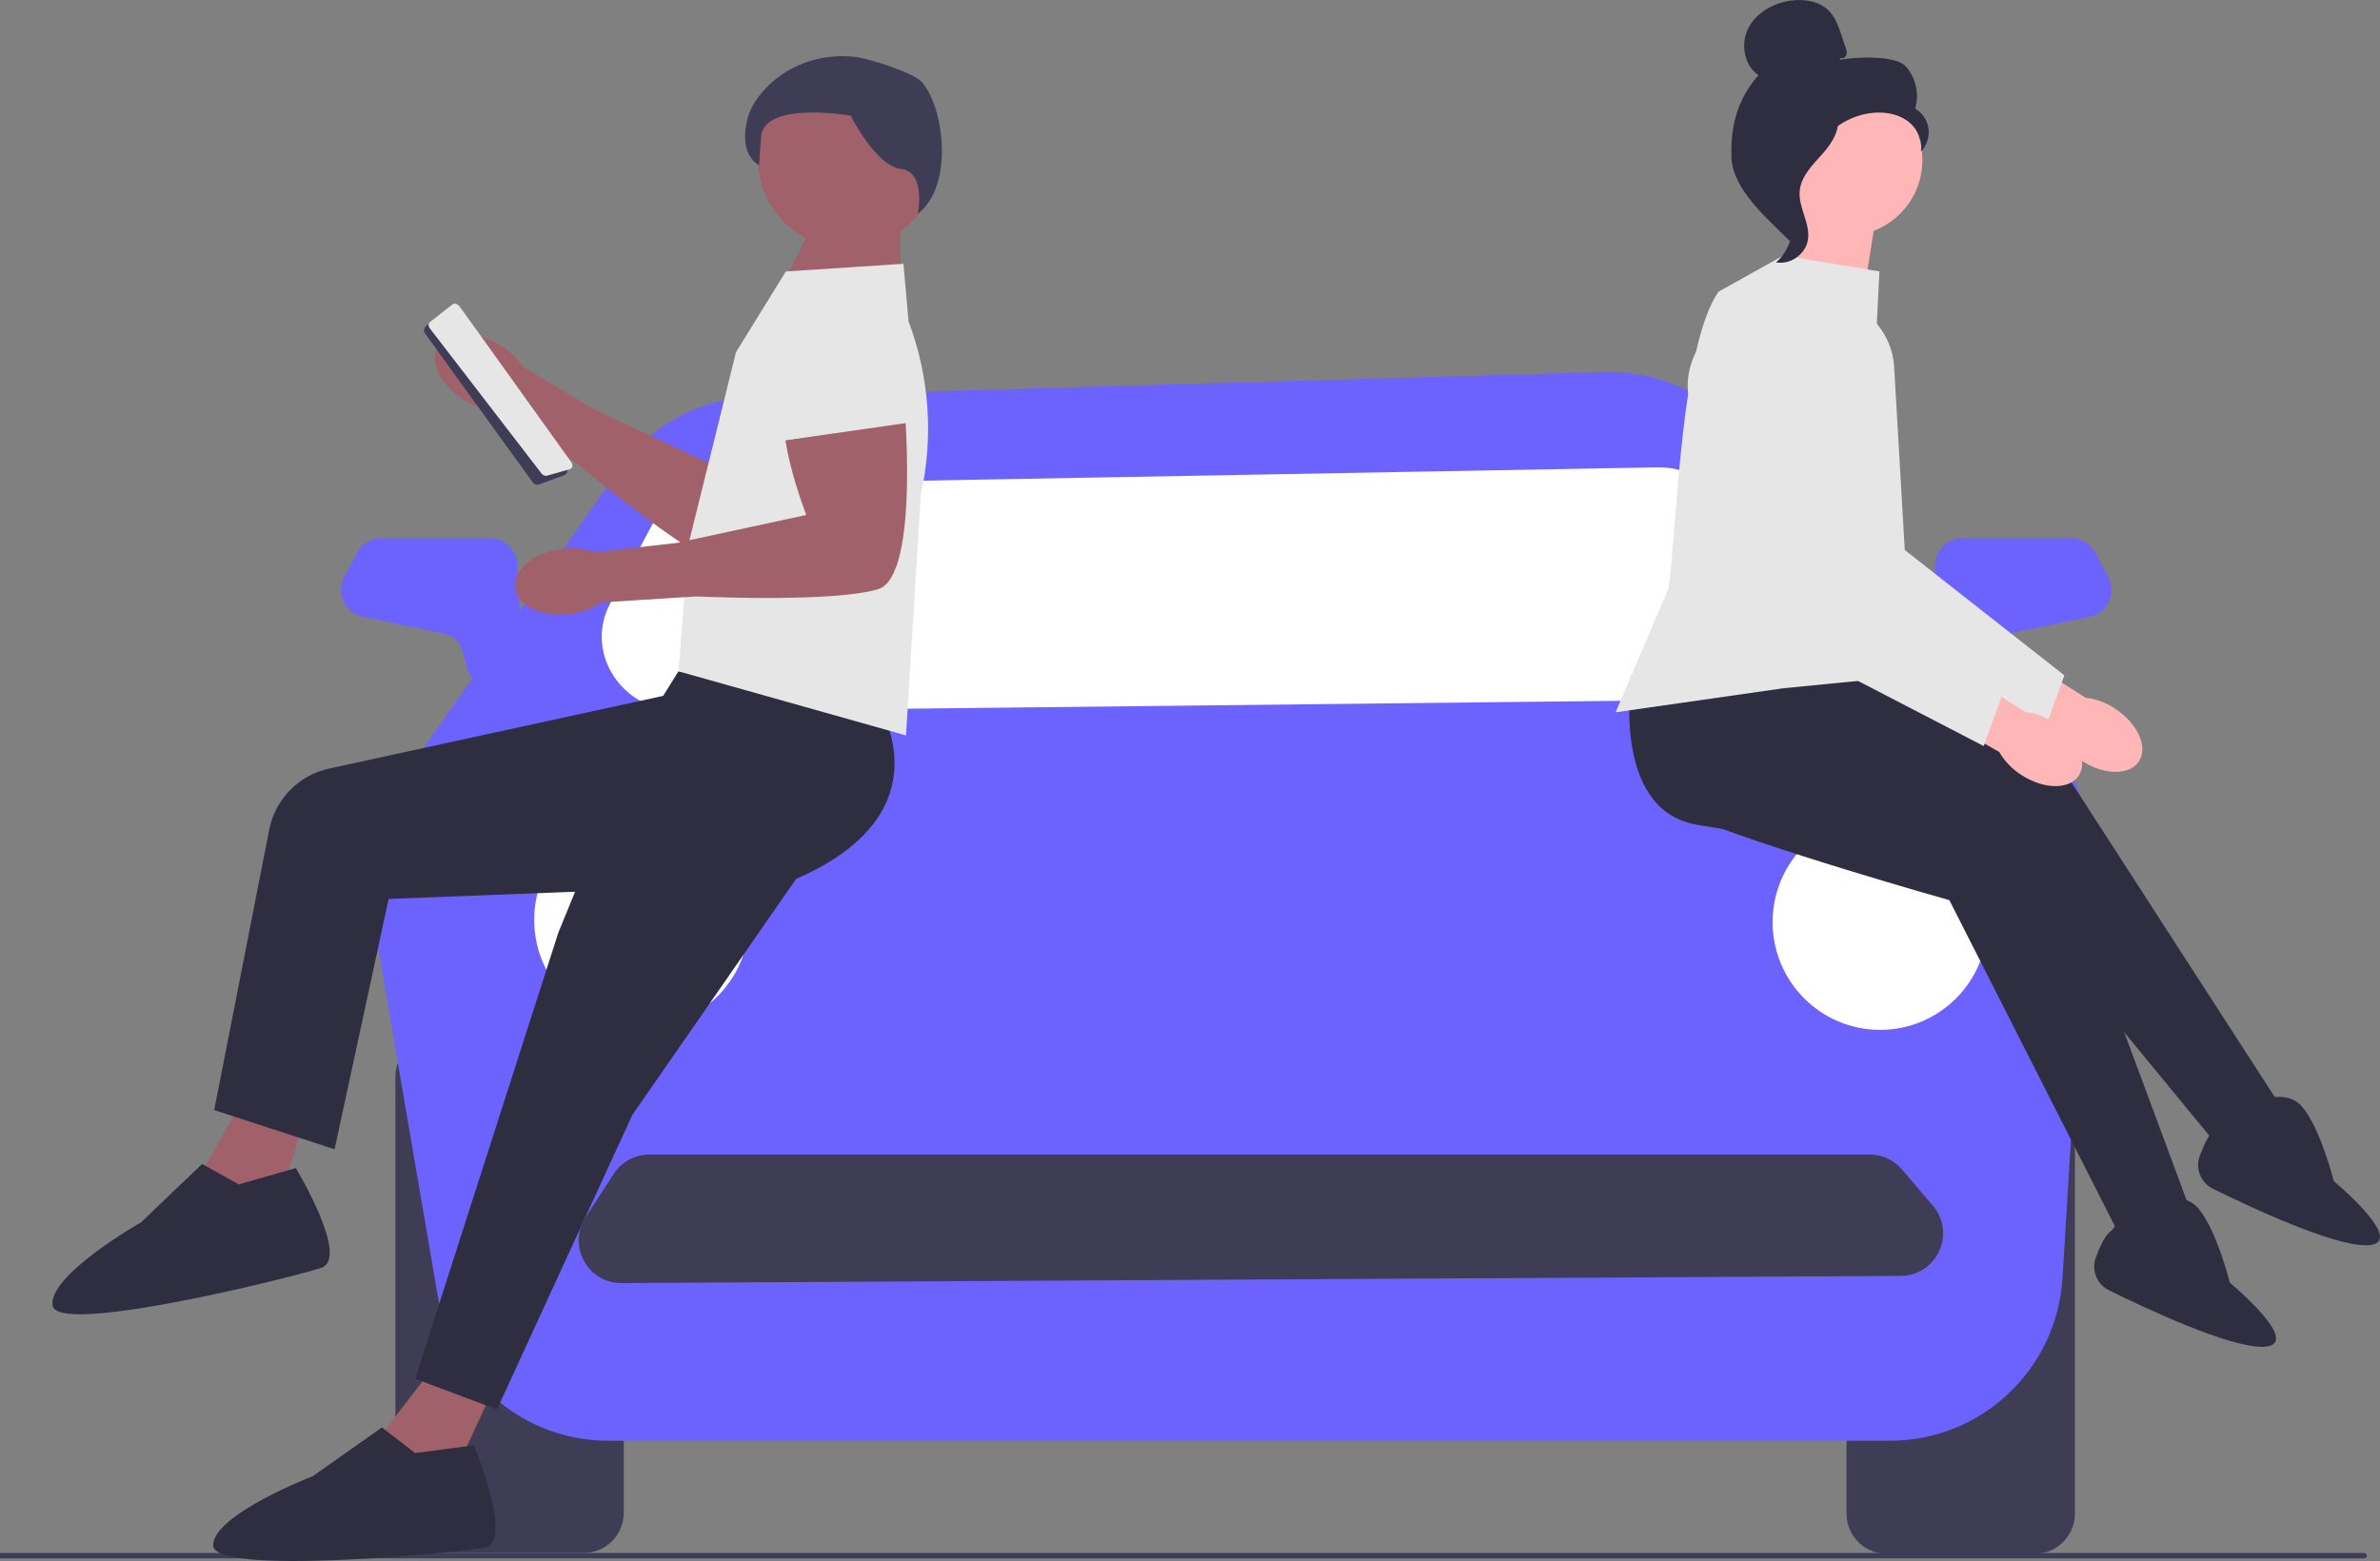 <svg width="125" height="82" viewBox="0 0 125 82" fill="none" xmlns="http://www.w3.org/2000/svg">
<rect x="0" y="0" width="125" height="82" fill="#808080" stroke="none"/>
<g clip-path="url(#clip0_69_546)">
<path d="M124.173 81.86H0V81.579H124.173C124.25 81.579 124.313 81.642 124.313 81.719C124.313 81.797 124.25 81.86 124.173 81.86Z" fill="#3F3D56"/>
<path d="M30.653 81.579H22.874C21.711 81.579 20.765 80.63 20.765 79.464V56.568C20.765 55.402 21.711 54.453 22.874 54.453H30.653C31.816 54.453 32.762 55.402 32.762 56.568V79.464C32.762 80.63 31.816 81.579 30.653 81.579Z" fill="#3F3D56"/>
<path d="M106.869 81.624H99.09C97.927 81.624 96.981 80.675 96.981 79.509V56.613C96.981 55.447 97.927 54.498 99.09 54.498H106.869C108.032 54.498 108.978 55.447 108.978 56.613V79.509C108.978 80.675 108.032 81.624 106.869 81.624Z" fill="#3F3D56"/>
<path d="M32.498 24.686L21.042 41.001C19.659 42.969 19.111 45.407 19.517 47.78L22.999 68.12C23.747 72.489 27.525 75.682 31.945 75.682H99.264C104.061 75.682 108.031 71.938 108.324 67.136L109.667 45.131C109.827 42.511 108.852 39.95 106.991 38.104L90.922 22.165C89.158 20.416 86.757 19.466 84.277 19.538L39.658 20.827C36.798 20.91 34.145 22.34 32.498 24.686H32.498Z" fill="#6C63FF"/>
<path d="M34.242 27.582L32.052 31.689C30.656 34.306 32.691 37.396 35.788 37.361L90.626 36.751C93.995 36.713 95.892 33.072 93.877 30.512L90.424 26.123C89.628 25.111 88.365 24.524 87.034 24.549L37.839 25.442C36.314 25.469 34.93 26.293 34.242 27.582H34.242Z" fill="white"/>
<path d="M102.888 36.152C102.533 36.152 102.188 36.02 101.923 35.78C101.623 35.507 101.451 35.118 101.451 34.712L101.451 33.809L101.631 29.649C101.665 28.876 102.295 28.271 103.066 28.271H108.775C109.307 28.271 109.792 28.563 110.042 29.033L110.723 30.312C110.938 30.717 110.95 31.187 110.756 31.602C110.562 32.017 110.194 32.308 109.746 32.4L105.442 33.293C104.997 33.386 104.647 33.716 104.527 34.156L104.273 35.091C104.117 35.662 103.618 36.086 103.03 36.145C102.982 36.15 102.935 36.152 102.888 36.152Z" fill="#6C63FF"/>
<path d="M25.772 36.145C25.184 36.086 24.685 35.662 24.529 35.091L24.275 34.156C24.156 33.716 23.805 33.386 23.36 33.293L19.056 32.4C18.608 32.308 18.24 32.017 18.046 31.602C17.852 31.187 17.864 30.717 18.079 30.312L18.76 29.033C19.01 28.563 19.496 28.271 20.027 28.271H25.736C26.507 28.271 27.137 28.876 27.171 29.649L27.351 33.809L27.352 34.712C27.352 35.118 27.179 35.507 26.879 35.78C26.614 36.02 26.269 36.152 25.915 36.152C25.867 36.152 25.82 36.15 25.772 36.145L25.772 36.145Z" fill="#6C63FF"/>
<path d="M33.703 53.981C36.821 53.981 39.349 51.447 39.349 48.32C39.349 45.194 36.821 42.659 33.703 42.659C30.585 42.659 28.057 45.194 28.057 48.32C28.057 51.447 30.585 53.981 33.703 53.981Z" fill="white"/>
<path d="M98.745 54.099C101.863 54.099 104.391 51.565 104.391 48.438C104.391 45.312 101.863 42.777 98.745 42.777C95.627 42.777 93.1 45.312 93.1 48.438C93.1 51.565 95.627 54.099 98.745 54.099Z" fill="white"/>
<path d="M26.188 18.077C26.708 18.369 27.151 18.781 27.479 19.279L31.186 21.49L37.485 24.448C37.485 24.448 38.97 19.153 40.745 18.815C42.52 18.477 45.448 22.401 45.448 22.401C45.448 22.401 40.344 30.688 38.12 29.838C35.897 28.988 30.929 24.862 30.929 24.862L30.28 24.333L26.153 21.58C25.558 21.544 24.981 21.365 24.469 21.059C23.178 20.311 22.516 19.037 22.991 18.214C23.466 17.39 24.897 17.329 26.188 18.077V18.077Z" fill="#A0616A"/>
<path d="M38.465 20.375L41.686 16.573L43.632 16.854C46.019 17.199 47.346 19.809 46.222 21.949L45.101 24.082L38.465 20.375Z" fill="#E6E6E6"/>
<path d="M27.991 25.353L22.322 17.516C22.238 17.401 22.258 17.238 22.368 17.147L23.728 16.021C23.787 15.972 23.865 15.951 23.94 15.962C24.016 15.973 24.084 16.016 24.126 16.08L29.759 24.557C29.806 24.627 29.817 24.712 29.792 24.792C29.766 24.872 29.706 24.934 29.627 24.963L28.304 25.449C28.206 25.484 28.098 25.46 28.024 25.391C28.012 25.379 28.001 25.367 27.991 25.353Z" fill="#3F3D56"/>
<path d="M28.442 24.874L22.574 17.248C22.487 17.135 22.493 16.988 22.588 16.914L23.755 15.993C23.805 15.953 23.875 15.94 23.946 15.956C24.016 15.973 24.083 16.017 24.127 16.079L30.012 24.288C30.061 24.355 30.078 24.435 30.061 24.506C30.043 24.576 29.993 24.629 29.922 24.649L28.738 24.986C28.651 25.011 28.549 24.981 28.475 24.911C28.463 24.9 28.452 24.887 28.442 24.874H28.442Z" fill="#E6E6E6"/>
<path d="M26.101 72.559L23.549 78.079L19.387 76.194L22.609 72.02L26.101 72.559Z" fill="#A0616A"/>
<path d="M21.804 76.329L24.892 75.925C24.892 75.925 27.041 81.041 25.429 81.311C23.818 81.58 11.196 82.792 11.196 81.176C11.196 79.56 16.433 77.541 16.433 77.541L20.058 74.983L21.804 76.329Z" fill="#2F2E41"/>
<path d="M46.107 37.014C46.107 37.014 49.867 42.669 41.811 46.17L33.217 58.557L26.101 74.04L21.804 72.424L29.323 48.997L33.62 38.495L35.634 35.264L46.107 37.014Z" fill="#2F2E41"/>
<path d="M16.233 57.852L14.523 63.69L10.129 62.442L12.701 57.837L16.233 57.852Z" fill="#A0616A"/>
<path d="M12.539 62.217L15.534 61.36C15.534 61.36 18.412 66.102 16.858 66.607C15.304 67.112 3 70.18 2.762 68.582C2.524 66.984 7.405 64.211 7.405 64.211L10.614 61.144L12.539 62.217H12.539Z" fill="#2F2E41"/>
<path d="M37.917 35.883L17.28 40.374C15.688 40.72 14.453 41.983 14.139 43.586L11.251 58.313L17.572 60.371L20.411 47.222L38.733 46.51L37.917 35.883H37.917Z" fill="#2F2E41"/>
<path d="M43.105 11.001L40.553 16.013L47.341 17.072L47.267 10.333L43.105 11.001Z" fill="#A0616A"/>
<path d="M44.522 13.057C47.131 13.057 49.247 10.936 49.247 8.319C49.247 5.703 47.131 3.581 44.522 3.581C41.912 3.581 39.797 5.703 39.797 8.319C39.797 10.936 41.912 13.057 44.522 13.057Z" fill="#A0616A"/>
<path d="M47.584 38.63L48.364 25.973C49.038 22.943 48.813 19.782 47.718 16.878L47.45 13.856L41.273 14.26L38.655 18.501L36.171 28.532L35.634 35.264L47.584 38.63V38.63Z" fill="#E6E6E6"/>
<path d="M29.509 28.836C30.099 28.753 30.701 28.813 31.263 29.01L35.548 28.519L42.348 27.051C42.348 27.051 40.334 21.935 41.542 20.588C42.751 19.242 47.45 20.588 47.45 20.588C47.45 20.588 48.39 30.282 46.107 30.955C43.825 31.629 37.38 31.359 37.38 31.359L36.544 31.332L31.596 31.646C31.101 31.978 30.534 32.187 29.941 32.254C28.462 32.442 27.167 31.829 27.047 30.886C26.928 29.942 28.03 29.024 29.509 28.836V28.836Z" fill="#A0616A"/>
<path d="M40.669 23.214L40.938 18.232L42.657 17.275C44.765 16.1 47.397 17.373 47.793 19.758L48.189 22.137L40.669 23.214V23.214Z" fill="#E6E6E6"/>
<path d="M48.206 11.231C48.206 11.231 48.646 9.022 47.325 8.875C46.003 8.728 44.681 6.077 44.681 6.077C44.681 6.077 40.12 5.279 39.973 7.194C39.826 9.108 39.882 8.683 39.882 8.683C39.882 8.683 38.798 8.225 39.238 6.31C39.364 5.763 39.67 5.264 40.042 4.83C41.24 3.437 43.079 2.778 44.902 2.989C45.673 3.078 47.971 3.813 48.415 4.313C49.59 5.639 50.115 9.759 48.206 11.231V11.231Z" fill="#3F3D56"/>
<path d="M32.627 67.4C31.798 67.4 31.067 66.965 30.669 66.235C30.269 65.501 30.302 64.644 30.757 63.942L30.824 63.986L30.757 63.942L32.23 61.669C32.644 61.031 33.343 60.65 34.102 60.65H98.201C98.854 60.65 99.473 60.936 99.897 61.434L101.515 63.331C102.086 64.001 102.214 64.915 101.848 65.716C101.483 66.518 100.71 67.019 99.831 67.024L32.641 67.4H32.627Z" fill="#3F3D56"/>
<path d="M109.318 39.954C110.497 40.728 111.851 40.744 112.341 39.992C112.832 39.239 112.274 38.002 111.094 37.229C110.627 36.914 110.091 36.715 109.532 36.65L104.495 33.436L103.041 35.839L108.162 38.752C108.446 39.239 108.842 39.652 109.318 39.954L109.318 39.954Z" fill="#FFB6B6"/>
<path d="M94.99 32.036L107.348 38.441L108.423 35.476L100.041 28.892L99.483 19.286C99.415 18.113 98.828 17.05 97.873 16.369C96.919 15.688 95.724 15.481 94.597 15.801C92.59 16.371 91.393 18.48 91.93 20.501L94.99 32.036Z" fill="#E6E6E6"/>
<path d="M97.975 14.847L98.553 11.226L94.653 9.633L94.075 15.137L97.975 14.847Z" fill="#FFB6B6"/>
<path d="M85.693 35.452C85.693 35.452 84.573 42.469 89.052 43.311C93.531 44.153 103.748 44.715 103.748 44.715L116.904 60.714L119.563 57.766L108.227 40.224L99.129 34.47L85.693 35.452Z" fill="#2F2E41"/>
<path d="M86.762 34.316C86.762 34.316 84.151 40.922 88.341 42.719C92.531 44.515 102.383 47.286 102.383 47.286L111.764 65.766L114.998 63.467L107.727 43.876L100.091 36.28L86.762 34.316V34.316Z" fill="#2F2E41"/>
<path d="M98.709 14.26L93.671 13.418L90.256 15.324C88.268 18.223 88.104 27.418 87.635 30.904L84.853 37.417L93.671 36.154L100.809 35.452L98.429 19.874L98.709 14.26L98.709 14.26Z" fill="#E6E6E6"/>
<path d="M96.99 12.39C99.186 12.39 100.967 10.604 100.967 8.402C100.967 6.199 99.186 4.414 96.99 4.414C94.793 4.414 93.012 6.199 93.012 8.402C93.012 10.604 94.793 12.39 96.99 12.39Z" fill="#FFB6B6"/>
<path d="M96.672 3.04C96.787 3.107 96.941 3.005 96.978 2.877C97.015 2.749 96.972 2.612 96.93 2.486C96.858 2.273 96.787 2.061 96.715 1.848C96.563 1.396 96.401 0.929 96.072 0.584C95.574 0.065 94.784 -0.067 94.072 0.029C93.158 0.152 92.256 0.648 91.831 1.469C91.406 2.289 91.587 3.434 92.355 3.946C91.26 5.204 90.879 6.606 90.939 8.274C90.999 9.943 92.812 11.478 93.995 12.653C94.259 12.493 94.499 11.741 94.353 11.467C94.208 11.194 94.416 10.878 94.237 10.626C94.057 10.374 93.906 10.775 94.088 10.525C94.203 10.367 93.755 10.004 93.926 9.909C94.75 9.452 95.025 8.421 95.543 7.632C96.168 6.68 97.237 6.035 98.368 5.928C98.992 5.869 99.65 5.976 100.161 6.338C100.672 6.701 101.003 7.35 100.885 7.966C101.192 7.654 101.344 7.196 101.287 6.761C101.229 6.327 100.962 5.925 100.585 5.703C100.814 4.942 100.618 4.066 100.085 3.477C99.552 2.888 97.39 2.988 96.612 3.143" fill="#2F2E41"/>
<path d="M96.551 5.951C95.521 6.062 94.777 6.957 94.149 7.784C93.787 8.26 93.407 8.786 93.416 9.385C93.425 9.991 93.829 10.51 94.022 11.084C94.338 12.022 94.03 13.138 93.279 13.781C94.021 13.922 94.823 13.364 94.951 12.618C95.1 11.749 94.444 10.911 94.522 10.033C94.59 9.259 95.198 8.664 95.715 8.086C96.232 7.507 96.717 6.74 96.479 6.001" fill="#2F2E41"/>
<path d="M106.157 40.704C107.336 41.478 108.689 41.495 109.18 40.742C109.671 39.989 109.113 38.753 107.933 37.979C107.466 37.664 106.93 37.465 106.371 37.4L101.334 34.186L99.88 36.589L105.001 39.502C105.285 39.989 105.681 40.402 106.157 40.704V40.704Z" fill="#FFB6B6"/>
<path d="M91.829 32.786L104.187 39.191L105.262 36.226L96.88 29.642L96.322 20.036C96.254 18.863 95.667 17.8 94.712 17.119C93.757 16.438 92.563 16.231 91.436 16.551C89.429 17.121 88.232 19.23 88.769 21.251L91.829 32.786Z" fill="#E6E6E6"/>
<path d="M112.209 63.286L112.495 63.45C112.495 63.45 114.455 62.328 115.435 63.45C116.414 64.573 117.114 67.38 117.114 67.38C117.114 67.38 121.173 70.748 118.794 70.748C117.003 70.748 112.753 68.76 110.761 67.777C110.125 67.463 109.829 66.717 110.077 66.051C110.283 65.496 110.549 64.914 110.816 64.713C111.096 64.503 111.271 64.047 111.376 63.643C111.471 63.278 111.882 63.099 112.209 63.286Z" fill="#2F2E41"/>
<path d="M117.668 57.953L117.954 58.117C117.954 58.117 119.913 56.995 120.893 58.117C121.873 59.24 122.573 62.047 122.573 62.047C122.573 62.047 126.631 65.415 124.252 65.415C122.461 65.415 118.211 63.427 116.22 62.444C115.584 62.13 115.288 61.384 115.535 60.718C115.741 60.163 116.008 59.581 116.274 59.38C116.554 59.17 116.729 58.714 116.834 58.31C116.929 57.945 117.341 57.766 117.668 57.953Z" fill="#2F2E41"/>
</g>
<defs>
<clipPath id="clip0_69_546">
<rect width="125" height="82" fill="white"/>
</clipPath>
</defs>
</svg>

